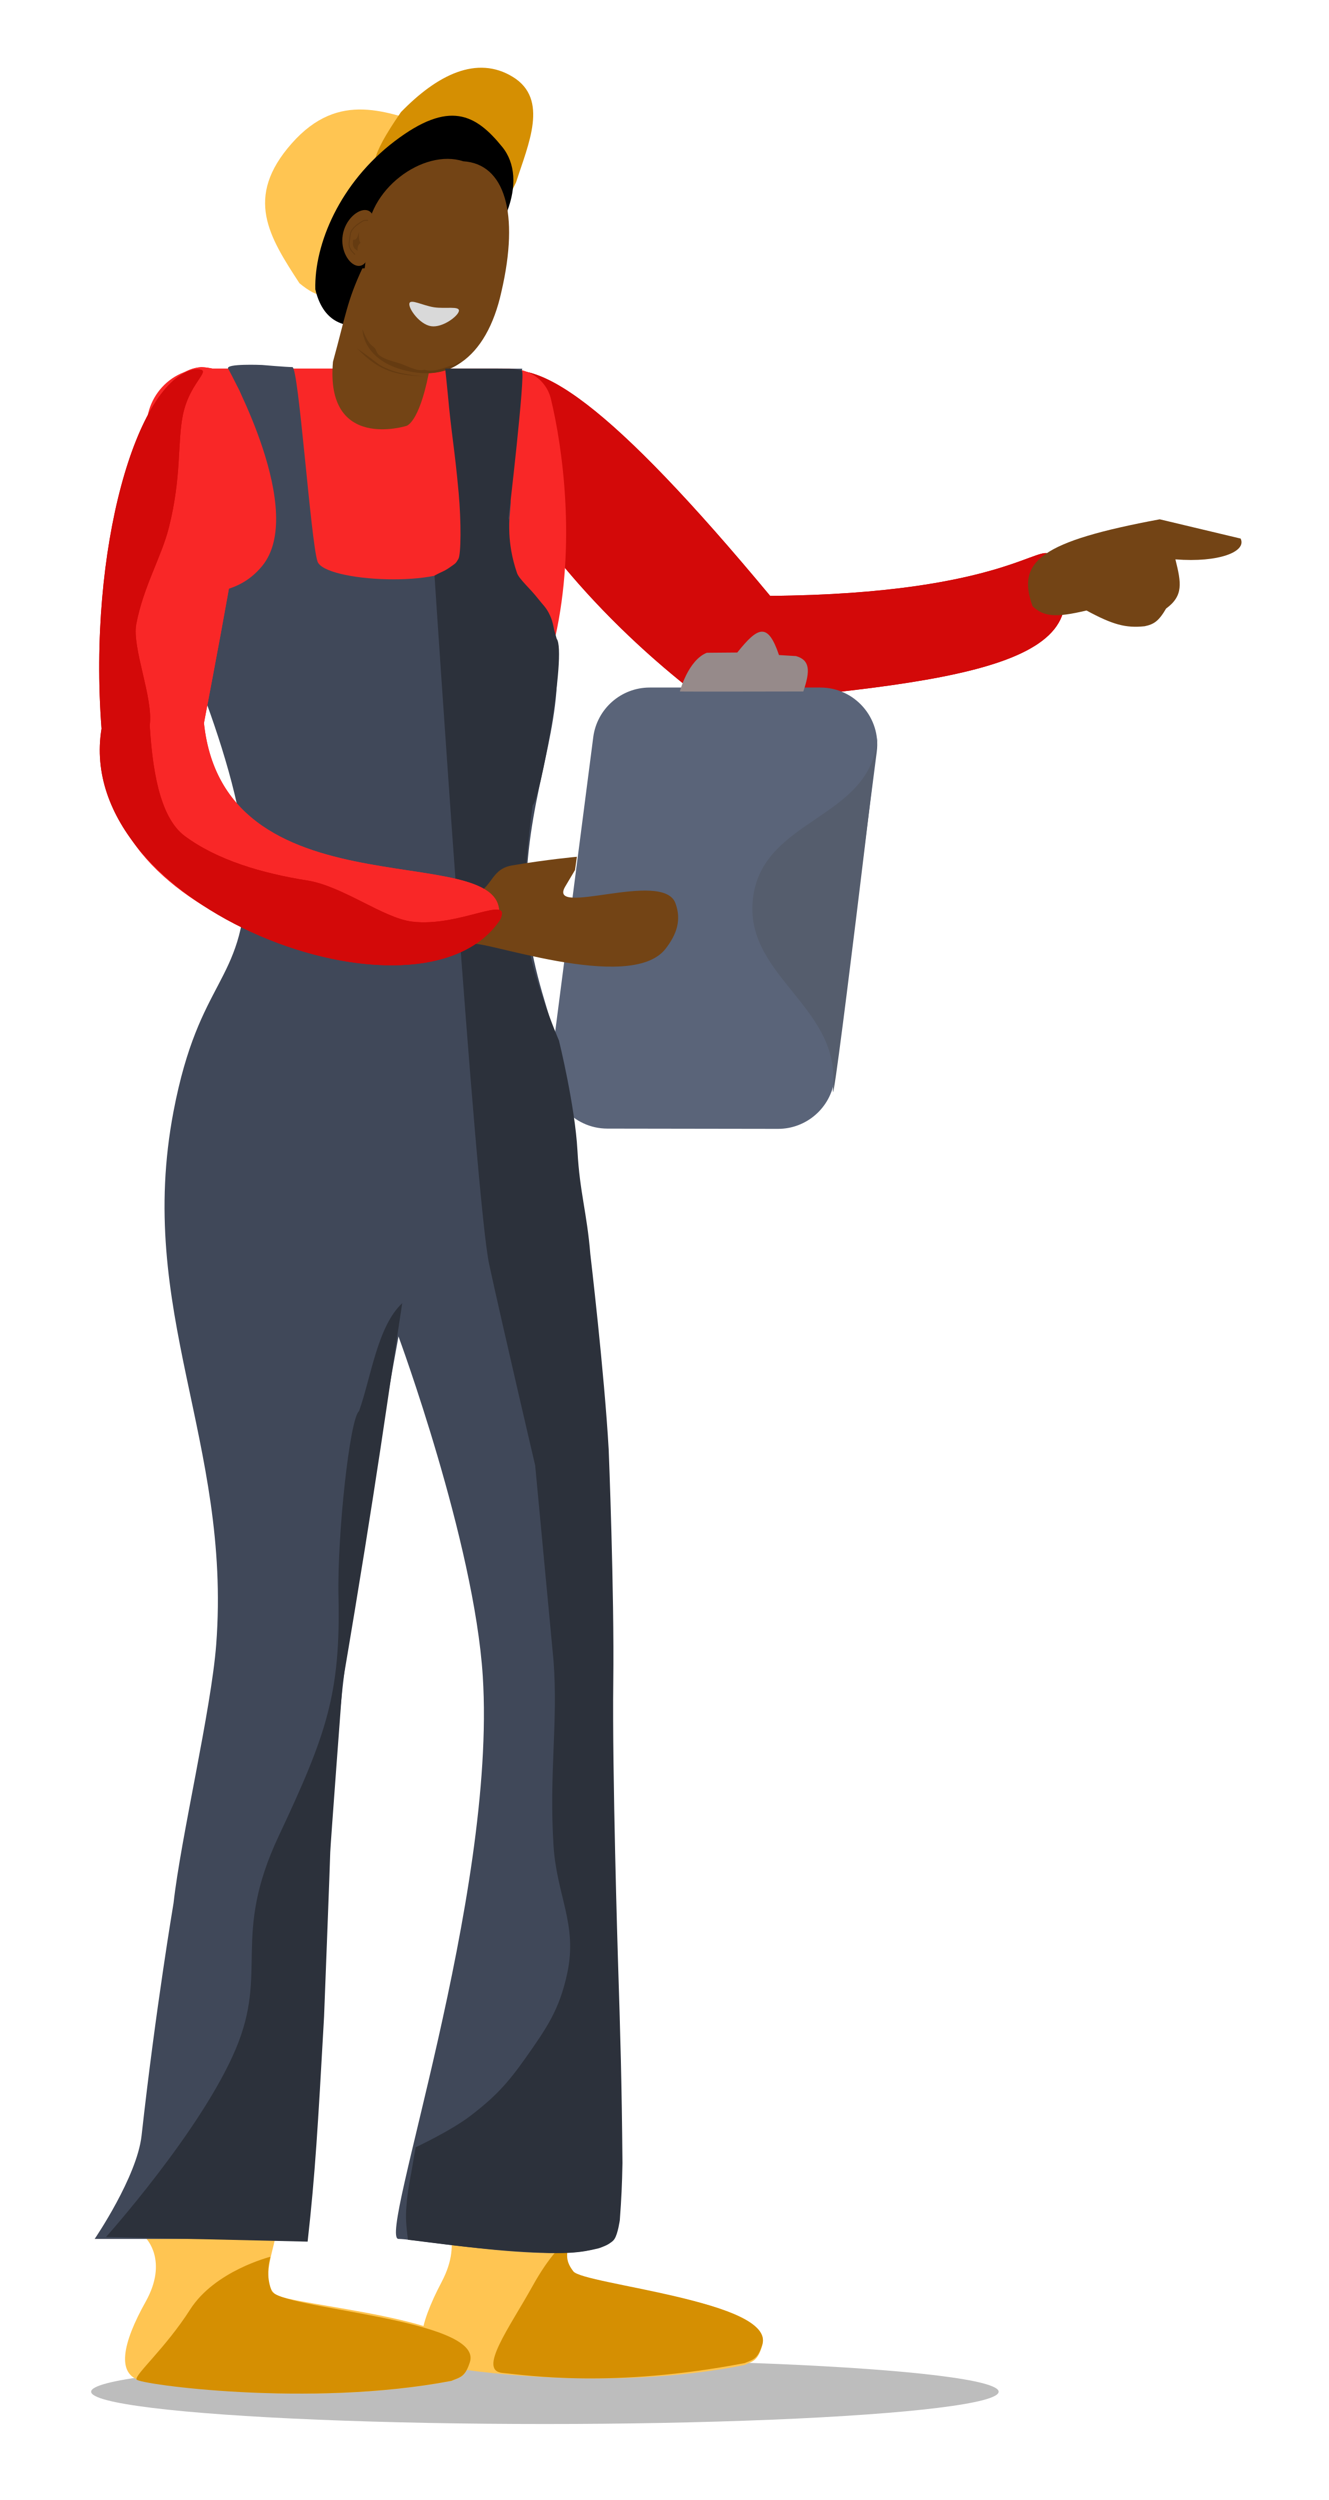 <svg width="350" height="658" viewBox="0 0 350 658" fill="none" xmlns="http://www.w3.org/2000/svg">
<ellipse cx="143.5" cy="629.5" rx="119.5" ry="8.5" fill="black" fill-opacity="0.26"/>
<path d="M150.075 583H116.286C116.286 583 122.321 589.232 116.286 600.657C110.252 612.082 108.546 620.837 115.219 622.468C121.891 624.099 160.925 629.526 196.071 622.468C198.344 621.43 199.551 621.43 200.758 617.275C204.257 605.233 153.695 601.695 150.075 598.58C146.455 595.464 149.153 587.588 150.075 583Z" fill="#FFC552"/>
<path d="M149.797 589H150.47C150.47 589 150.227 589.111 149.777 589.427C149.575 593.045 148.468 594.519 150.993 597.822C153.615 601.251 204.231 605.707 200.761 617.071C199.564 620.992 198.367 620.992 196.112 621.972C161.256 628.633 138.871 625.166 132.307 624.553C125.743 623.94 134.237 612.524 140.222 601.742C144.78 593.53 148.34 590.436 149.777 589.427C149.785 589.288 149.792 589.146 149.797 589Z" fill="#D58F02"/>
<path d="M72.51 589H38.346C38.346 589 44.447 594.942 38.346 605.836C32.244 616.729 30.52 625.078 37.266 626.632C44.013 628.187 83.481 633.362 119.017 626.632C121.315 625.642 122.535 625.642 123.756 621.681C127.294 610.199 76.17 606.826 72.51 603.855C68.85 600.884 71.578 593.374 72.51 589Z" fill="#FFC552"/>
<path d="M71.515 602.903C69.639 598.042 71.393 594.018 71.147 594C71.147 594 56.575 597.679 50.084 607.849C43.592 618.02 35.445 625.043 35.954 626.283C36.464 627.523 81.415 633.77 118.858 626.644C121.232 625.655 122.493 625.655 123.754 621.698C127.41 610.229 73.391 607.764 71.515 602.903Z" fill="#D58F02"/>
<path d="M202.829 156.836C265.322 156.314 274.564 141.938 276.798 146.435C293.564 175.438 250.651 179.615 187.064 185.438C141.783 151.808 116.073 106.523 129.431 99.5C140.099 91.622 161.122 106.701 202.829 156.836Z" fill="#D30909"/>
<path d="M202.829 156.836C265.322 156.314 274.564 141.938 276.798 146.435C293.564 175.438 250.651 179.615 187.064 185.438C141.783 151.808 116.073 106.523 129.431 99.5C140.099 91.622 161.122 106.701 202.829 156.836Z" fill="#D30909"/>
<path d="M134.074 97H53.815C43.556 97 36.265 107.074 39.313 116.87C47.763 144.023 62.125 193.356 66.661 228.522C70.275 256.54 52.145 304.411 46.344 318.793C45.538 320.793 47.008 323 49.164 323L148.321 323C150.491 323 151.973 320.767 151.167 318.753C146.55 307.209 134.409 273.952 133.649 241.665C128.69 214.262 138.807 200.917 146.212 167.78C151.739 143.046 148.154 117.757 145.102 105.062C143.872 99.947 139.336 97 134.074 97Z" fill="#F92727"/>
<path d="M77.007 96.617C78.637 96.617 81.831 142.331 83.609 147.758C85.387 153.185 117.615 154.871 122.282 147.758C126.95 140.646 119.969 98.277 119.969 98.277C119.969 98.277 128.431 97.04 129.082 97.04H137.545L133.247 118.353L134.507 132.286C133.58 143.251 133.698 149.395 135.618 160.333C135.618 160.333 138.302 166.731 142.064 167.118C144.697 167.39 145.888 167.68 146.016 167.598C146.013 167.578 146.01 167.558 146.007 167.538C146.031 167.566 146.035 167.586 146.016 167.598C149.245 187.976 140.636 203.887 138.846 228.142C136.633 258.141 150.444 272.623 151.621 301.454C151.621 301.454 160.775 386.466 160.274 441.178C159.741 499.3 165.994 580.925 160.956 589.285C155.918 597.644 110.577 589.285 104.946 589.285C99.315 589.285 130.839 499.219 127.14 441.178C124.884 405.773 104.946 351.755 104.946 351.755C104.946 351.755 95.876 400.974 91.61 432.794C83.476 493.463 84.127 589.285 79.608 589.285H24.931C24.931 589.285 36.081 572.962 37.286 562.08C40.963 528.889 45.71 500.858 45.71 500.858C47.598 483.818 55.651 449.902 56.942 432.794C60.981 379.247 35.657 345.036 45.71 292.456C52.449 257.207 64.085 259.113 64.804 231.852C65.516 204.842 43.602 158.936 43.602 158.936C52.937 155.21 61.909 157.596 69.013 149.006C80.767 134.795 60.897 98.445 60.082 97.04C59.267 95.635 69.013 96.061 69.013 96.061C69.013 96.061 75.377 96.617 77.007 96.617Z" fill="#404859"/>
<path d="M90.223 443.035C99.561 388.117 102.212 366.896 105.931 343C99.4 349.058 97.702 362.618 94.556 371.405C92.109 373.29 88.785 404.143 89.14 420.188C89.706 445.804 85.994 456.484 73.431 483.173C60.868 509.861 70.829 518.631 62.056 539.365C52.997 560.775 27.931 588.765 27.931 588.765L81.015 590C83.011 572.3 83.778 558.659 85.214 533.103L85.348 530.72C85.348 530.72 86.99 488.387 86.973 487.495C86.956 486.603 90.223 443.035 90.223 443.035Z" fill="#2C313B"/>
<path d="M113.629 33.041C123.568 41.278 115.654 46.068 103.07 60.308C90.487 74.547 88.794 82.778 78.855 74.541C70.899 62.327 64.239 51.991 76.822 37.752C89.406 23.512 102.161 29.773 113.629 33.041Z" fill="#FFC552"/>
<path d="M135.922 47.946C128.656 63.507 126.256 53.259 116.739 47.396C107.223 41.533 88.605 54.127 105.596 29.504C115.089 19.746 125.573 14.398 135.089 20.261C144.605 26.124 139.124 37.969 135.922 47.946Z" fill="#D58F02"/>
<path d="M132.274 38.676C139.276 47.315 133.287 63.183 118.898 74.12C104.509 85.057 86.968 92.732 83.041 76.167C82.739 64.239 89.54 48.108 103.929 37.171C118.319 26.234 125.272 30.038 132.274 38.676Z" fill="black"/>
<path d="M112.869 98.483C110.269 111.477 107.019 112.096 107.019 112.096C107.019 112.096 85.617 118.864 87.688 95.229C91.092 82.806 91.419 79.186 95.424 70.638C105.689 69.865 115.157 87.053 112.869 98.483Z" fill="#734415"/>
<path d="M96.618 63.214C96.831 74.686 89.366 90.588 103.348 96.336C117.329 102.084 128.141 94.526 132.045 76.802C136.871 56.036 132.918 43.117 122 42.449C111.567 39.01 96.371 49.909 96.618 63.214Z" fill="#734415"/>
<path d="M98.13 91.118C96.192 89.782 95.121 84.932 95.53 87.406C95.533 87.333 95.896 94.426 105.719 97.246C115.542 100.066 120.428 96.052 121.32 95.389C121.382 94.787 119.582 96.068 119.582 96.068C118.531 96.023 114.453 98.285 111.782 97.306C109.635 97.896 107.118 96.125 104.631 95.45C97.635 93.55 100.068 92.454 98.13 91.118Z" fill="#653B11"/>
<path d="M97.399 62.943C97.756 67.284 96.411 70.301 94.157 69.967C91.904 69.633 89.617 65.933 90.258 61.884C90.898 57.834 94.223 54.967 96.477 55.301C98.731 55.636 99.082 58.904 97.399 62.943Z" fill="#734415"/>
<path d="M120.858 81.848C120.641 83.223 116.548 86.305 113.545 85.859C110.542 85.414 107.589 81.288 107.807 79.913C108.024 78.538 111.329 80.435 114.333 80.88C117.336 81.326 121.076 80.473 120.858 81.848Z" fill="#D9D9D9"/>
<path d="M94.018 91.677C100.551 96.21 98.983 95.797 102.556 97.27C106.196 98.77 112.219 99.102 112.219 99.102C104.721 98.756 100.187 98.096 94.018 91.677Z" fill="#653B11"/>
<path d="M156.234 194.035C157.202 186.557 163.57 180.959 171.11 180.959L216.029 180.959C225.076 180.959 232.064 188.908 230.905 197.881L219.773 284.04C218.805 291.528 212.423 297.13 204.873 297.118L159.953 297.05C150.914 297.036 143.941 289.09 145.1 280.126L156.234 194.035Z" fill="#5A6479"/>
<path d="M211.557 181.998C211.557 181.998 179.057 182.068 179.056 181.998C179.056 181.927 181.198 173.777 186.151 171.808L194.17 171.742C199.676 164.821 202.246 163.82 205.15 172.41L209.641 172.684C213.204 173.717 213.507 176.322 211.557 181.998Z" fill="#968A8A"/>
<path d="M219.431 285.5C218.146 304.128 232.858 180.929 230.931 195.5C228.293 215.453 201.59 215.622 198.431 235.5C195.107 256.416 220.89 264.372 219.431 285.5Z" fill="#555D6D"/>
<path d="M93.018 63.083C92.768 64.728 93.033 65.357 94.166 66C94.119 64.999 94.263 64.528 94.931 63.917C94.522 63.242 94.503 62.488 94.549 61C94.151 62.672 93.827 63.209 93.018 63.083Z" fill="#653B11"/>
<path d="M96.931 58C95.73 58.007 95.832 57.978 94.865 58.6C93.899 59.222 93.406 59.595 92.799 60.4C92.192 61.205 92.244 61.841 92.11 62.8C91.981 63.73 91.782 64.307 92.11 65.2C92.406 66.005 93.488 67 93.488 67" stroke="#653B11" stroke-width="0.25"/>
<path d="M305.425 136.68L326.728 141.752C328.403 145.194 320.985 148.134 309.551 147.225C311.1 153.444 311.703 156.807 307.094 160.177C305.13 163.539 303.856 164.322 301.449 164.83C296.399 165.35 293.038 164.405 286.129 160.684C277.944 162.638 274.892 162.323 271.934 159.563C267.594 147.631 274.199 142.497 305.425 136.68Z" fill="#734415"/>
<path d="M120.794 129.778C119.696 117.658 118.884 114.313 117.938 103.803C117.742 101.623 117.241 97 117.241 97H130.482C133.175 97 136.465 97.06 137.45 97.618C138.436 98.177 133.931 136.5 133.931 136.5C134.441 136.617 133.264 142.422 136.152 150.805C136.716 152.442 139.63 154.9 141.727 157.607C142.838 159.043 143.693 159.736 144.514 161.318C145.076 162.4 145.309 163.048 145.612 164.208C145.757 164.765 145.908 165.647 145.908 165.647L146.256 166.884L146.605 168.121C149.355 171.785 142.177 210.815 140.286 211.911C140.286 211.911 137.465 231.581 138.316 242.872C139.27 255.546 147.206 273.875 147.206 273.875C147.206 273.875 151.44 291.01 152.084 302.942C152.673 313.841 154.578 319.174 155.461 330.047C155.461 330.047 159.167 361.394 160.301 381.52C160.301 381.52 161.812 419.082 161.511 442.732C161.211 466.382 162.721 515.072 162.721 515.072C163.398 536.262 163.744 548.14 163.931 569.328C163.819 575.188 163.662 578.476 163.234 584.333C163.234 584.333 162.737 587.906 161.841 589.281C161.44 589.896 161.054 590.098 160.447 590.518C159.486 591.181 157.659 591.755 157.659 591.755C152.666 592.974 149.95 593.059 144.571 592.978C129.785 592.373 121.997 591.326 107.431 589.5L107.423 589.433C107.035 586.204 106.733 583.695 107.059 580.457C107.234 577.284 108.243 572.13 108.269 572.11C108.295 572.09 109.197 566.436 109.48 565.154C109.48 565.154 118.729 560.858 124 556.807C130.395 551.892 133.682 548.38 138.521 541.504C143.977 533.751 147.356 528.935 149.411 519.246C152.118 506.479 146.621 498.962 145.781 485.858C144.565 466.894 146.991 453.397 145.781 437.167L140.941 385.694C140.941 385.694 132.47 349.523 128.84 332.829C125.21 316.135 114.431 151.5 114.431 151.5C114.431 151.5 115.655 150.83 116.431 150.5C117.317 150.124 118.168 149.547 118.931 149C119.83 148.357 120.029 148.331 120.726 147.094C121.423 145.857 121.476 137.304 120.794 129.778Z" fill="#2C313B"/>
<path d="M148.856 233.332C150.543 230.471 151.431 229 151.431 229L151.931 225.5C151.931 225.5 143.986 226.218 134.776 227.794C130.575 228.513 129.85 231.545 127.625 233.73C123.29 237.986 124.375 248.58 124.375 248.58C125.494 246.707 165.942 261.735 175.273 249.726C178.21 245.945 179.534 242.151 177.867 237.697C174.547 228.827 143.967 241.622 148.856 233.332Z" fill="#734415"/>
<path d="M53.714 190.317C59.29 242.869 137.571 219.142 131.071 242.655C112.233 267.806 27.211 243.388 28.79 201.381C25.185 144.212 35.694 97.654 53.064 96.627C71.382 97.572 66.526 122.662 53.714 190.317Z" fill="#F92727"/>
<path d="M53.714 190.317C59.29 242.869 137.571 219.142 131.071 242.655C112.233 267.806 27.211 243.388 28.79 201.381C25.185 144.212 35.694 97.654 53.064 96.627C71.382 97.572 66.526 122.662 53.714 190.317Z" fill="#F92727"/>
<path d="M39.434 190.914C40.095 201.391 41.738 214.933 48.689 220.07C57.261 226.404 69.013 229.86 80.947 231.748C90.221 233.215 100.886 241.613 108.515 242.571C120.977 244.136 134.948 235.139 131.722 242.036C111.026 273.315 18.953 239.053 26.737 191.78C23.141 144.591 35.955 100.26 51.114 97.245C56.968 96.899 50.117 99.82 48.184 109.15C46.664 116.485 47.89 125.276 44.491 138.804C42.526 146.626 37.808 154.277 35.896 164.22C34.692 170.482 40.456 183.799 39.434 190.914Z" fill="#D30909"/>
<path d="M39.434 190.914C40.095 201.391 41.738 214.933 48.689 220.07C57.261 226.404 69.013 229.86 80.947 231.748C90.221 233.215 100.886 241.613 108.515 242.571C120.977 244.136 134.948 235.139 131.722 242.036C111.026 273.315 18.953 239.053 26.737 191.78C23.141 144.591 35.955 100.26 51.114 97.245C56.968 96.899 50.117 99.82 48.184 109.15C46.664 116.485 47.89 125.276 44.491 138.804C42.526 146.626 37.808 154.277 35.896 164.22C34.692 170.482 40.456 183.799 39.434 190.914Z" fill="#D30909"/>
</svg>
